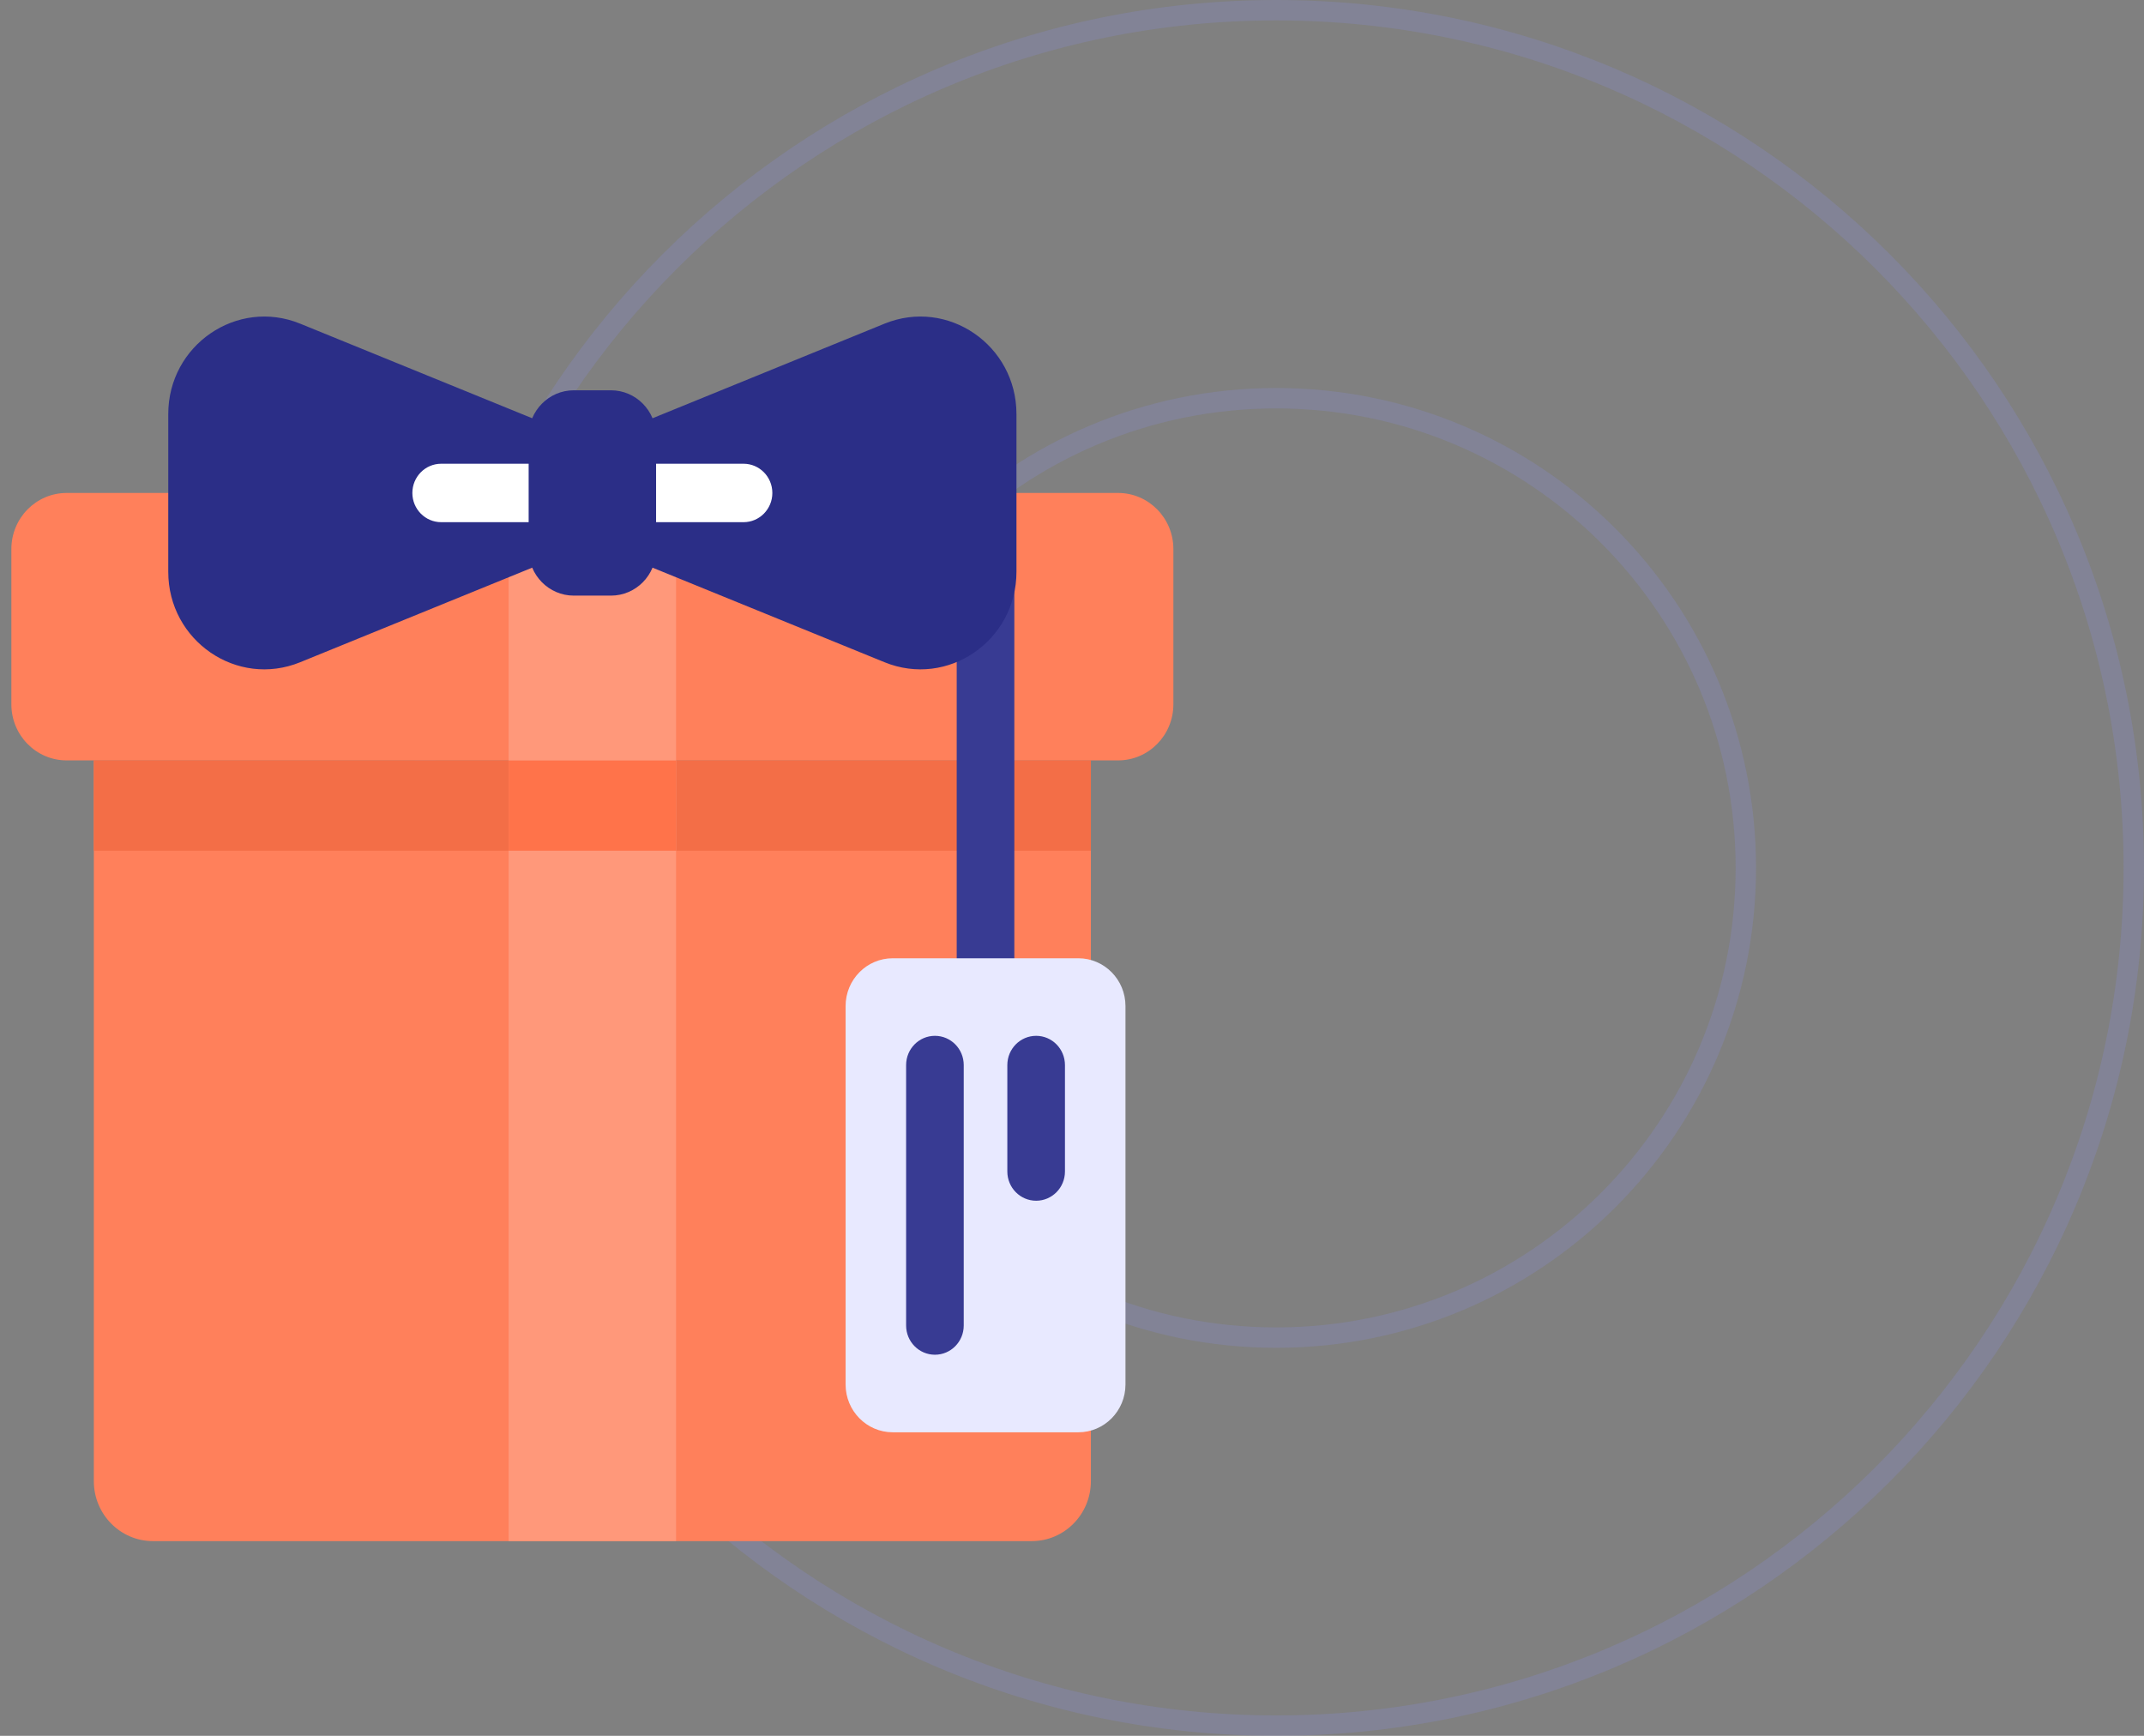 <?xml version="1.0" encoding="utf-8"?>
<svg width="105px" height="85px" viewBox="0 0 105 85" version="1.1" xmlns:xlink="http://www.w3.org/1999/xlink" xmlns="http://www.w3.org/2000/svg">
  <rect x="0" y="0" width="105" height="85" fill="#808080" stroke="none"/>
  <desc>Created with Lunacy</desc>
  <g id="5-personalized" transform="translate(0.5 0.5)">
    <path d="M42 84C65.196 84 84 65.196 84 42C84 18.804 65.196 0 42 0C18.804 0 0 18.804 0 42C0 65.196 18.804 84 42 84Z" transform="translate(20 0)" id="Oval" fill="none" stroke="#898CD8" stroke-opacity="0.25" stroke-width="1" />
    <path d="M23 46C35.703 46 46 35.703 46 23C46 10.297 35.703 0 23 0C10.297 0 0 10.297 0 23C0 35.703 10.297 46 23 46Z" transform="translate(39 19)" id="Oval-Copy-29" fill="none" stroke="#898CD8" stroke-opacity="0.25" stroke-width="1" />
    <g id="gift-2" transform="translate(0 15)">
      <g id="gift">
        <g id="Group" transform="translate(0 8.586)">
          <path d="M0 2.747L0 10.349C0 11.866 1.212 13.096 2.708 13.096L54.2 13.096C55.695 13.096 56.908 11.866 56.908 10.349L56.908 2.747C56.908 1.23 55.695 0 54.2 0L2.708 0C1.212 1.35574e-15 0 1.23 0 2.747Z" transform="translate(0.057 0.053)" id="Path" fill="#FF805B" stroke="none" />
          <path d="M45.933 38.231L2.897 38.231C1.297 38.231 0 36.916 0 35.293L0 0L48.83 0L48.83 35.293C48.831 36.916 47.533 38.231 45.933 38.231Z" transform="translate(4.095 13.148)" id="Path" fill="#FF805B" stroke="none" />
        </g>
        <path d="M0 0L48.83 0L48.83 4.423L0 4.423L0 0Z" transform="translate(4.095 21.734)" id="Rectangle" fill="#F36E47" stroke="none" />
        <path d="M1.411 25.648C0.632 25.648 0 25.007 0 24.216L0 1.431C0 0.641 0.632 0 1.411 0C2.19 0 2.822 0.641 2.822 1.431L2.822 24.216C2.822 25.007 2.19 25.648 1.411 25.648Z" transform="translate(46.354 7.208)" id="Path" fill="#383B93" stroke="none" />
        <path d="M0 0L8.2 0L8.2 38.231L0 38.231L0 0Z" transform="translate(24.41 21.734)" id="Rectangle" fill="#FF987A" stroke="none" />
        <path d="M0 0L8.2 0L8.2 4.423L0 4.423L0 0Z" transform="translate(24.41 21.734)" id="Rectangle" fill="#FF734A" stroke="none" />
        <path d="M0 0L8.2 0L8.2 13.095L0 13.095L0 0Z" transform="translate(24.41 8.64)" id="Rectangle" fill="#FF987A" stroke="none" />
        <g id="Group" transform="translate(7.713 0)">
          <path d="M0 5.722L0 11.556L13.181 16.928C16.274 18.189 19.642 15.88 19.642 12.499L19.642 4.778C19.642 1.398 16.274 -0.911 13.181 0.349L0 5.722Z" transform="translate(21.925 -1.988197E-05)" id="Path" fill="#2B2E87" stroke="none" />
          <path d="M19.642 5.722L19.642 11.556L6.461 16.928C3.369 18.189 0 15.88 0 12.499L0 4.778C0 1.398 3.369 -0.911 6.461 0.349L19.642 5.722Z" transform="translate(0.027 -1.988197E-05)" id="Path" fill="#2B2E87" stroke="none" />
        </g>
        <path d="M16.219 2.862L1.411 2.862C0.632 2.862 0 2.221 0 1.431C0 0.641 0.632 0 1.411 0L16.219 0C16.998 0 17.63 0.641 17.63 1.431C17.63 2.221 16.998 2.862 16.219 2.862Z" transform="translate(19.695 7.208)" id="Path" fill="#FFFFFF" stroke="none" />
        <path d="M4.031 0L2.211 0C0.99 0 0 1.004 0 2.242L0 7.812C0 9.05 0.99 10.054 2.211 10.054L4.031 10.054C5.252 10.054 6.241 9.051 6.241 7.812L6.241 2.242C6.241 1.004 5.252 0 4.031 0Z" transform="translate(25.39 3.612)" id="Path" fill="#2B2E87" stroke="none" />
        <path d="M11.398 23.212L2.309 23.212C1.034 23.212 0 22.163 0 20.87L0 2.342C0 1.048 1.034 0 2.309 0L11.398 0C12.673 0 13.707 1.048 13.707 2.342L13.707 20.87C13.707 22.164 12.673 23.212 11.398 23.212Z" transform="translate(40.912 31.424)" id="Path" fill="#E8E9FF" stroke="none" />
        <g id="Group" transform="translate(43.832 35.108)">
          <path d="M1.411 8.075C0.632 8.075 0 7.435 0 6.644L0 1.431C0 0.641 0.632 0 1.411 0C2.19 0 2.822 0.641 2.822 1.431L2.822 6.644C2.822 7.435 2.19 8.075 1.411 8.075Z" transform="translate(5.001 0.114)" id="Path" fill="#383B93" stroke="none" />
          <path d="M1.411 15.616C0.632 15.616 0 14.976 0 14.185L0 1.431C0 0.641 0.632 0 1.411 0C2.19 0 2.822 0.641 2.822 1.431L2.822 14.185C2.822 14.976 2.19 15.616 1.411 15.616Z" transform="translate(0.044 0.114)" id="Path" fill="#383B93" stroke="none" />
        </g>
      </g>
    </g>
  </g>
</svg>